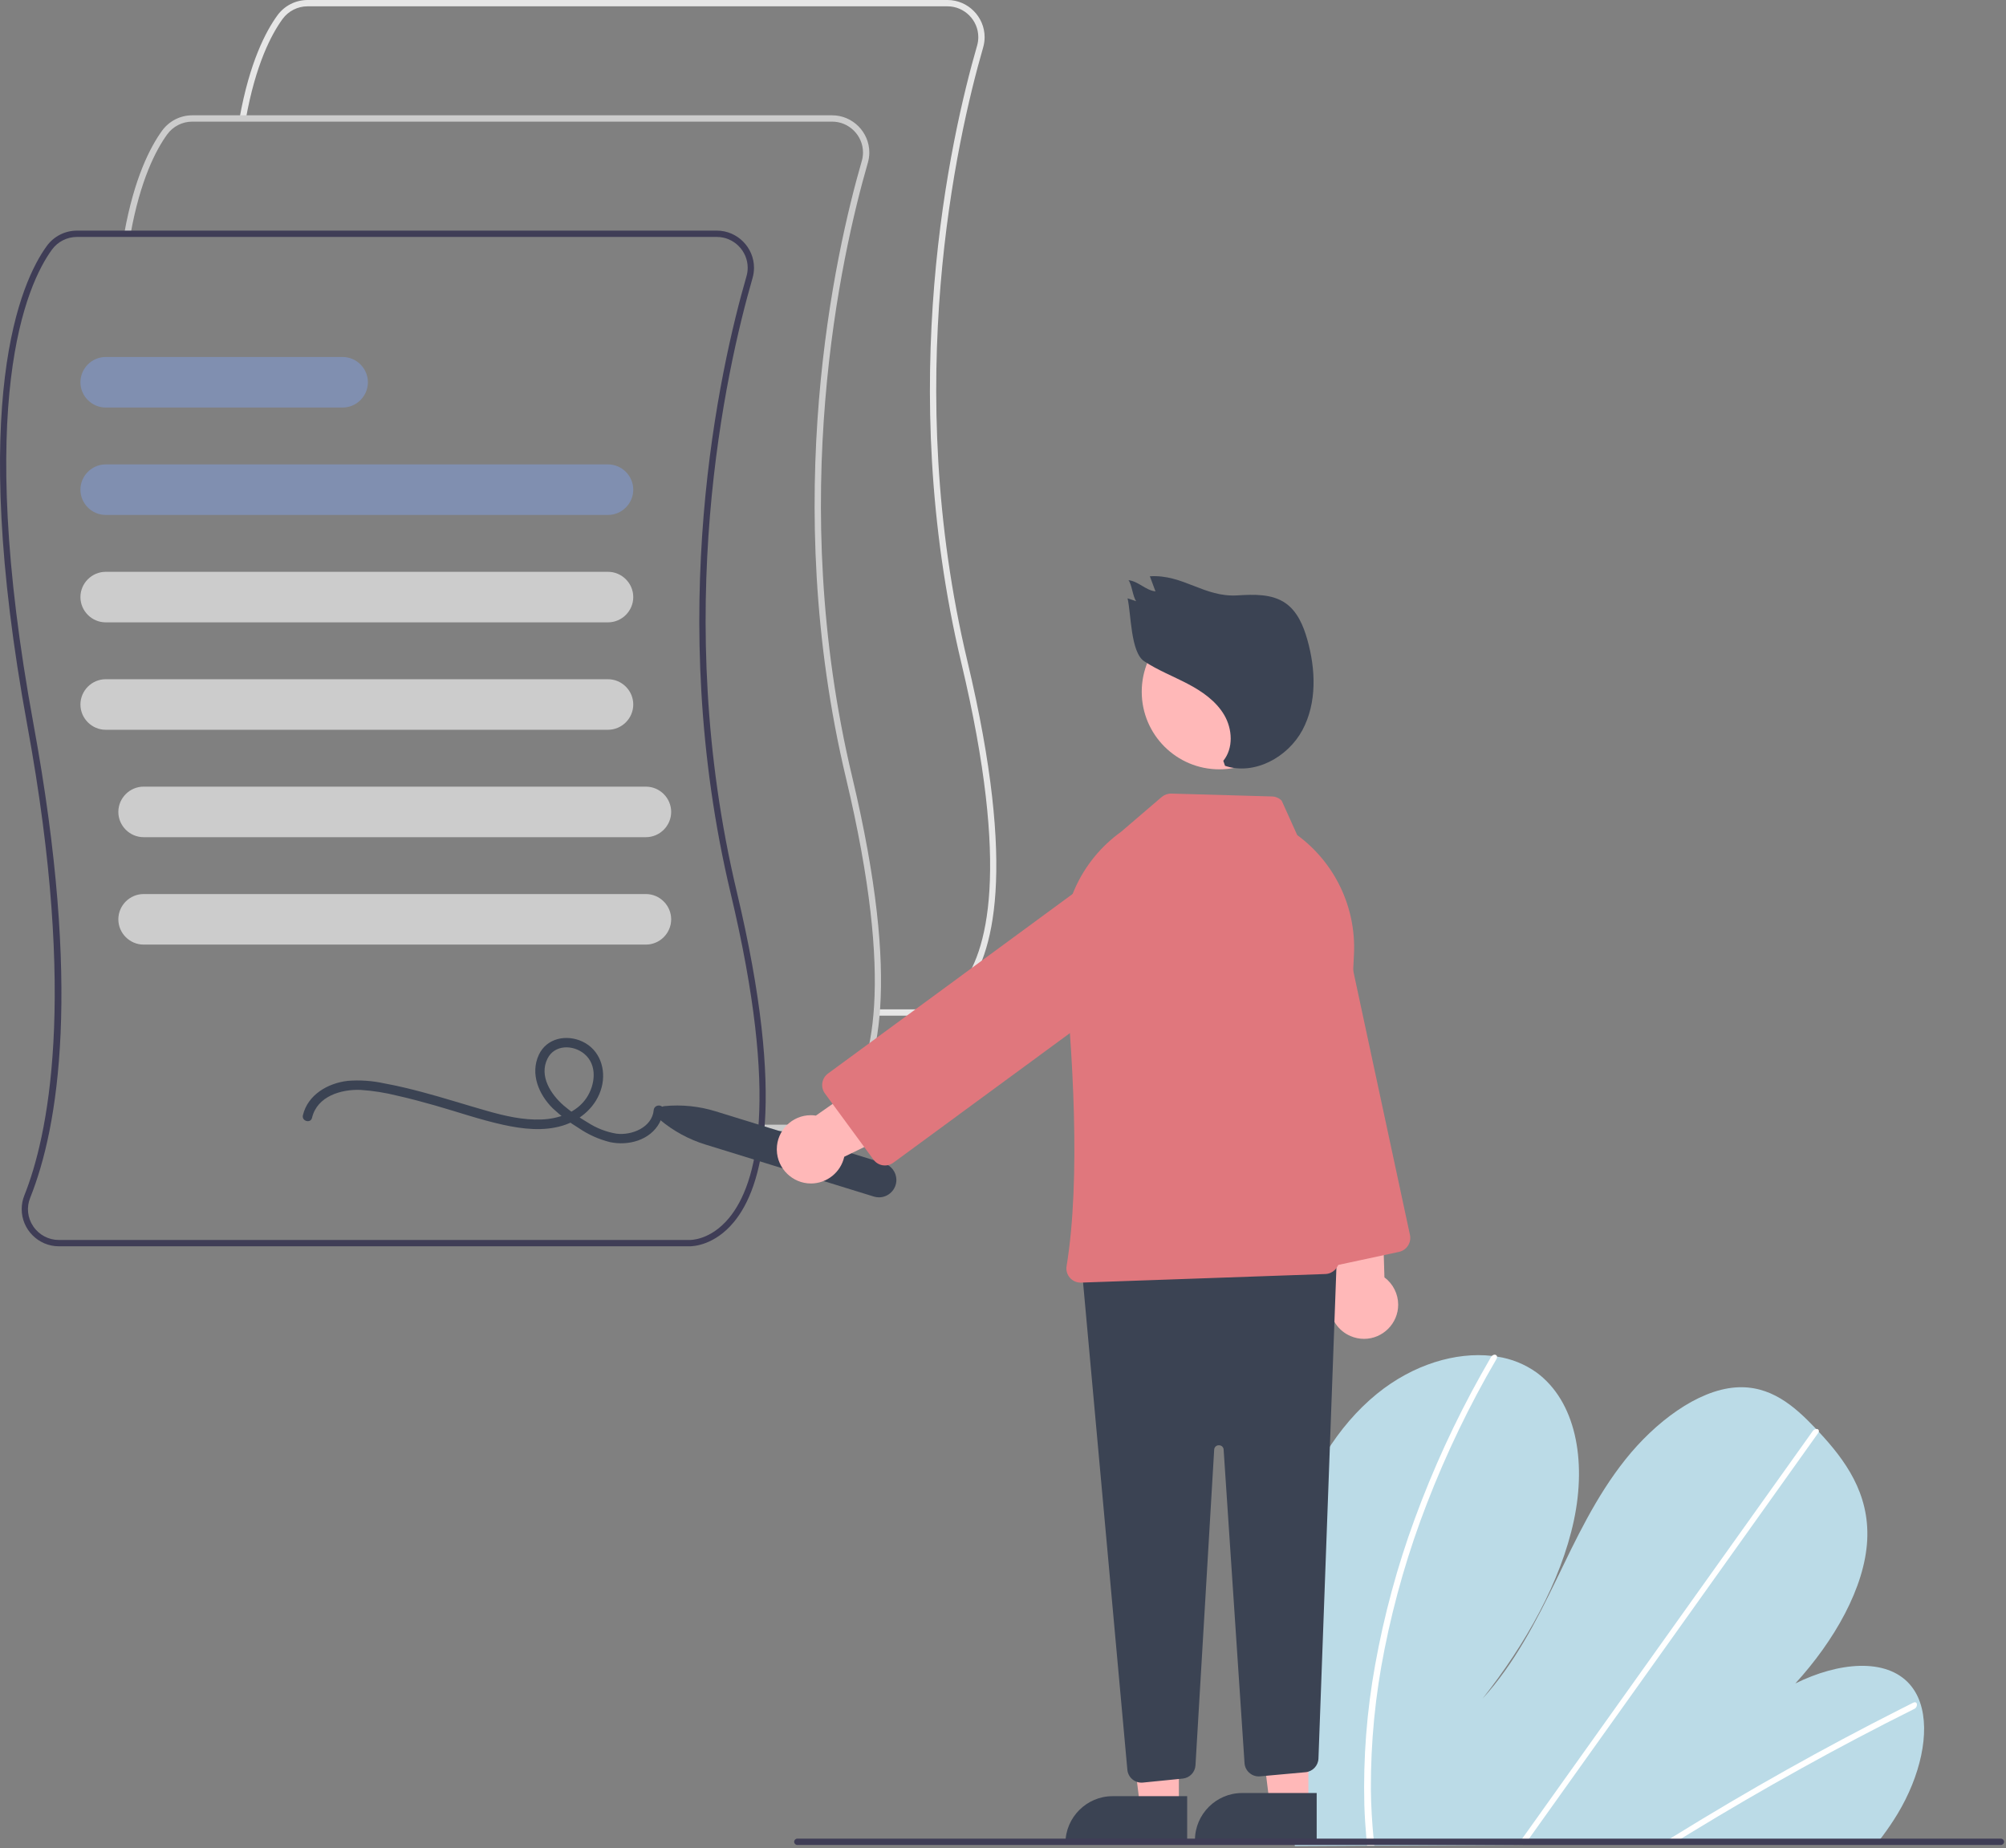 <?xml version="1.0" encoding="UTF-8" standalone="no"?>
<!DOCTYPE svg PUBLIC "-//W3C//DTD SVG 1.1//EN" "http://www.w3.org/Graphics/SVG/1.1/DTD/svg11.dtd">
<svg width="100%" height="100%" viewBox="0 0 635 585" version="1.1" xmlns="http://www.w3.org/2000/svg" xmlns:xlink="http://www.w3.org/1999/xlink" xml:space="preserve" xmlns:serif="http://www.serif.com/" style="fill-rule:evenodd;clip-rule:evenodd;stroke-linejoin:round;stroke-miterlimit:2;">
    <rect x="0" y="0" width="635" height="585" fill="#808080" stroke="none"/>
    <g transform="matrix(1,0,0,1,-282.806,-157.825)">
        <path d="M574.1,479.328C573.987,479.328 573.916,479.325 573.891,479.323L560.327,479.325L560.327,477.325L573.94,477.325C574.255,477.336 580.686,477.518 586.611,470.328C595.44,459.613 602.691,433.088 587.092,367.572C566.117,279.477 583.611,201.649 592.106,172.277C592.359,171.399 592.487,170.491 592.487,169.578C592.487,164.228 588.085,159.825 582.735,159.825C582.731,159.825 582.727,159.825 582.723,159.825L380.148,159.825C377.027,159.829 374.088,161.325 372.248,163.846C368.65,168.796 363.711,178.306 360.621,195.501L358.652,195.148C361.81,177.579 366.909,167.789 370.63,162.67C372.847,159.632 376.387,157.83 380.148,157.825L582.723,157.825C582.727,157.825 582.731,157.825 582.735,157.825C589.182,157.825 594.487,163.131 594.487,169.578C594.487,170.679 594.333,171.774 594.028,172.832C585.577,202.052 568.173,279.476 589.038,367.109C604.857,433.547 597.252,460.646 588.088,471.681C582.043,478.959 575.382,479.328 574.1,479.328Z" style="fill:rgb(230,230,230);fill-rule:nonzero;"/>
    </g>
    <g transform="matrix(1,0,0,1,-282.806,-157.825)">
        <path d="M537.6,515.828C537.487,515.828 537.416,515.825 537.391,515.823L523.827,515.825L523.827,513.825L537.44,513.825C537.757,513.834 544.186,514.018 550.111,506.828C558.94,496.113 566.191,469.588 550.592,404.072C529.617,315.977 547.111,238.149 555.606,208.777C555.859,207.899 555.987,206.991 555.987,206.078C555.987,200.728 551.585,196.325 546.235,196.325C546.231,196.325 546.227,196.325 546.223,196.325L343.648,196.325C340.527,196.329 337.588,197.825 335.748,200.346C332.15,205.296 327.211,214.806 324.121,232.001L322.152,231.648C325.31,214.079 330.409,204.289 334.13,199.17C336.347,196.132 339.887,194.33 343.648,194.325L546.223,194.325C546.227,194.325 546.231,194.325 546.235,194.325C552.682,194.325 557.987,199.631 557.987,206.078C557.987,207.179 557.833,208.274 557.528,209.332C549.077,238.552 531.673,315.976 552.538,403.609C568.357,470.047 560.752,497.146 551.588,508.181C545.543,515.459 538.882,515.828 537.6,515.828Z" style="fill:rgb(204,204,204);fill-rule:nonzero;"/>
    </g>
    <g transform="matrix(1,0,0,1,-282.806,-157.825)">
        <path d="M501.1,552.328C500.987,552.328 500.916,552.325 500.891,552.323L301.438,552.325C301.433,552.325 301.429,552.325 301.424,552.325C294.978,552.325 289.674,547.02 289.674,540.575C289.674,539.084 289.957,537.607 290.509,536.223C297.746,518.142 307.49,474.764 291.441,387.383C272.49,284.203 289.456,246.914 297.63,235.67C299.847,232.632 303.387,230.83 307.148,230.825L509.723,230.825C509.727,230.825 509.731,230.825 509.735,230.825C516.182,230.825 521.487,236.131 521.487,242.578C521.487,243.679 521.333,244.774 521.028,245.832C512.577,275.052 495.173,352.476 516.038,440.109C531.857,506.547 524.252,533.646 515.087,544.681C509.043,551.959 502.382,552.328 501.1,552.328ZM307.148,232.825C304.027,232.829 301.088,234.325 299.248,236.846C291.225,247.881 274.597,284.603 293.408,387.022C308.74,470.496 301.304,514.636 292.366,536.966C291.144,539.956 291.512,543.369 293.343,546.03C295.159,548.715 298.197,550.327 301.438,550.325L500.94,550.325C501.255,550.34 507.686,550.518 513.611,543.328C522.44,532.613 529.691,506.088 514.092,440.572C493.117,352.477 510.611,274.649 519.106,245.277C519.359,244.399 519.487,243.491 519.487,242.578C519.487,237.228 515.085,232.825 509.735,232.825C509.731,232.825 509.727,232.825 509.723,232.825L307.148,232.825Z" style="fill:rgb(63,61,86);fill-rule:nonzero;"/>
    </g>
    <g transform="matrix(1,0,0,1,-282.806,-157.825)">
        <path d="M475.267,320.825L316.267,320.825C311.879,320.825 308.267,317.214 308.267,312.825C308.267,308.436 311.879,304.825 316.267,304.825L475.267,304.825C479.656,304.825 483.267,308.436 483.267,312.825C483.267,317.214 479.656,320.825 475.267,320.825Z" style="fill:rgb(128,143,176);fill-rule:nonzero;"/>
    </g>
    <g transform="matrix(1,0,0,1,-282.806,-157.825)">
        <path d="M475.267,354.825L316.267,354.825C311.879,354.825 308.267,351.214 308.267,346.825C308.267,342.436 311.879,338.825 316.267,338.825L475.267,338.825C479.656,338.825 483.267,342.436 483.267,346.825C483.267,351.214 479.656,354.825 475.267,354.825Z" style="fill:rgb(204,204,204);fill-rule:nonzero;"/>
    </g>
    <g transform="matrix(1,0,0,1,-282.806,-157.825)">
        <path d="M475.267,388.825L316.267,388.825C311.879,388.825 308.267,385.214 308.267,380.825C308.267,376.436 311.879,372.825 316.267,372.825L475.267,372.825C479.656,372.825 483.267,376.436 483.267,380.825C483.267,385.214 479.656,388.825 475.267,388.825Z" style="fill:rgb(204,204,204);fill-rule:nonzero;"/>
    </g>
    <g transform="matrix(1,0,0,1,-282.806,-157.825)">
        <path d="M487.267,422.825L328.267,422.825C323.879,422.825 320.267,419.214 320.267,414.825C320.267,410.436 323.879,406.825 328.267,406.825L487.267,406.825C491.656,406.825 495.267,410.436 495.267,414.825C495.267,419.214 491.656,422.825 487.267,422.825Z" style="fill:rgb(204,204,204);fill-rule:nonzero;"/>
    </g>
    <g transform="matrix(1,0,0,1,-282.806,-157.825)">
        <path d="M487.267,456.825L328.267,456.825C323.879,456.825 320.267,453.214 320.267,448.825C320.267,444.436 323.879,440.825 328.267,440.825L487.267,440.825C491.656,440.825 495.267,444.436 495.267,448.825C495.267,453.214 491.656,456.825 487.267,456.825Z" style="fill:rgb(204,204,204);fill-rule:nonzero;"/>
    </g>
    <g transform="matrix(1,0,0,1,-282.806,-157.825)">
        <path d="M391.267,286.825L316.267,286.825C311.879,286.825 308.267,283.214 308.267,278.825C308.267,274.436 311.879,270.825 316.267,270.825L391.267,270.825C395.656,270.825 399.267,274.436 399.267,278.825C399.267,283.214 395.656,286.825 391.267,286.825Z" style="fill:rgb(128,143,176);fill-rule:nonzero;"/>
    </g>
    <g transform="matrix(1,0,0,1,-282.806,-157.825)">
        <path d="M381.583,511.647C383.197,504.812 390.781,502.571 396.981,502.822C400.899,503.086 404.785,503.701 408.592,504.659C412.576,505.551 416.522,506.606 420.447,507.725C427.646,509.778 434.77,512.261 442.087,513.866C448.178,515.202 454.798,515.986 460.873,514.141C466.712,512.368 471.666,508.015 473.255,501.997C474.752,496.325 472.697,490.124 467.201,487.532C462.189,485.169 455.858,486.37 453.374,491.716C450.573,497.742 453.372,504.315 457.807,508.676C460.327,511.043 463.088,513.14 466.044,514.933C469.045,516.978 472.385,518.474 475.908,519.351C481.693,520.587 488.584,518.766 491.568,513.239C492.231,511.988 492.63,510.614 492.74,509.202C492.916,507.28 489.915,507.292 489.74,509.202C489.234,514.705 482.789,517.283 477.969,516.679C474.716,516.14 471.609,514.934 468.844,513.137C466.175,511.581 463.646,509.797 461.286,507.804C457.198,504.267 453.366,498.445 456.111,492.925C458.347,488.43 464.175,488.475 467.719,491.374C472.012,494.885 471.246,501.256 468.415,505.426C465.28,510.042 459.598,511.977 454.241,512.186C448.42,512.412 442.648,511.077 437.084,509.497C430.172,507.534 423.328,505.337 416.382,503.489C412.439,502.44 408.465,501.493 404.451,500.756C400.655,499.92 396.756,499.65 392.882,499.955C386.622,500.678 380.232,504.322 378.69,510.849C378.247,512.727 381.139,513.528 381.583,511.647L381.583,511.647Z" style="fill:rgb(59,67,83);fill-rule:nonzero;"/>
    </g>
    <g transform="matrix(1,0,0,1,-282.806,-157.825)">
        <path d="M688.083,681.265C688.255,700.956 689.698,720.615 692.401,740.12C692.495,740.805 692.598,741.49 692.693,742.175L877.096,741.145C877.637,740.464 878.17,739.776 878.686,739.079C880.408,736.774 882.021,734.402 883.503,731.949C890.622,720.132 893.881,706.297 890.615,696.751L890.557,696.603C889.852,694.512 888.741,692.582 887.288,690.922C879.841,682.539 864.784,683.937 851.12,690.703C863.375,677.288 873.134,660.36 873.876,645.25C874.603,630.512 866.896,619.983 858.537,611.036C858.263,610.74 857.989,610.453 857.715,610.165C857.582,610.017 857.44,609.877 857.308,609.73C850.786,602.911 843.183,596.189 832.178,597.002C820.109,597.896 806.728,608.005 797.345,619.785C787.962,631.557 781.728,644.931 775.408,657.982C769.08,671.026 762.234,684.402 752.079,695.551C765.833,678.155 776.921,658.362 781.018,639.112C785.114,619.862 781.509,601.374 769.251,592.308C765.53,589.64 761.224,587.903 756.694,587.241C756.165,587.153 755.628,587.081 755.082,587.018C743.735,585.727 730.188,589.652 718.661,599.032C705.967,609.361 697.165,624.673 692.787,639.209C688.408,653.744 687.941,667.738 688.083,681.265Z" style="fill:rgb(187,219,231);fill-rule:nonzero;"/>
    </g>
    <g transform="matrix(1,0,0,1,-282.806,-157.825)">
        <path d="M808.729,741.527L812.255,741.507C813.375,740.807 814.5,740.115 815.63,739.431C816.33,738.99 817.038,738.565 817.746,738.131C829.442,730.988 841.211,724.136 853.054,717.575C864.885,711.009 876.777,704.746 888.727,698.785C889.378,698.501 889.738,697.787 889.577,697.095C889.564,697.051 889.544,697.009 889.518,696.972C889.351,696.659 888.979,696.529 888.435,696.796C886.969,697.531 885.495,698.266 884.029,699.018C872.046,705.081 860.114,711.446 848.234,718.114C836.361,724.78 824.557,731.739 812.82,738.993C812.573,739.143 812.326,739.301 812.079,739.451C810.96,740.143 809.849,740.835 808.729,741.527Z" style="fill:white;fill-rule:nonzero;"/>
    </g>
    <g transform="matrix(1,0,0,1,-282.806,-157.825)">
        <path d="M763.264,741.781L765.445,741.768C765.937,741.08 766.42,740.392 766.912,739.704C778.466,723.501 790.018,707.298 801.568,691.095C820.481,664.569 839.39,638.043 858.292,611.516C858.404,611.374 858.487,611.21 858.537,611.036C858.699,610.449 858.268,610.104 857.715,610.165C857.243,610.232 856.823,610.5 856.563,610.898C845.959,625.774 835.357,640.645 824.758,655.51C805.943,681.903 787.13,708.294 768.321,734.683C767.124,736.358 765.928,738.041 764.731,739.716C764.24,740.404 763.748,741.092 763.264,741.781Z" style="fill:white;fill-rule:nonzero;"/>
    </g>
    <g transform="matrix(1,0,0,1,-282.806,-157.825)">
        <path d="M714.688,729.118C714.8,732.793 715.043,736.409 715.36,739.992C715.422,740.677 715.483,741.362 715.545,742.047L717.833,742.034C717.763,741.349 717.693,740.664 717.632,739.979C717.148,734.803 716.805,729.569 716.759,724.193C716.698,709.287 718.15,694.413 721.094,679.801C724.223,664.067 728.716,648.636 734.522,633.681C740.615,617.909 747.962,602.65 756.492,588.051C756.652,587.813 756.724,587.526 756.694,587.241C756.599,586.589 755.731,586.395 755.082,587.018C754.954,587.141 754.844,587.28 754.754,587.433C753.699,589.248 752.663,591.068 751.646,592.893C743.431,607.574 736.4,622.885 730.618,638.683C725.112,653.687 720.923,669.141 718.1,684.872C715.456,699.466 714.312,714.292 714.688,729.118Z" style="fill:white;fill-rule:nonzero;"/>
    </g>
    <g transform="matrix(1,0,0,1,-282.806,-157.825)">
        <path d="M491.811,512.358C491.241,511.883 490.911,511.178 490.911,510.437C490.911,509.155 491.897,508.07 493.173,507.948C498.627,507.421 504.132,507.986 509.366,509.608L562.681,526.073C564.98,526.783 566.558,528.923 566.558,531.328C566.558,534.346 564.075,536.828 561.058,536.828C560.508,536.828 559.961,536.746 559.435,536.584L506.12,520.118C500.883,518.506 496.018,515.868 491.811,512.358Z" style="fill:rgb(59,67,83);fill-rule:nonzero;"/>
    </g>
    <g transform="matrix(1,0,0,1,-282.806,-157.825)">
        <path d="M710.358,580.757C706.375,579.087 703.77,575.17 703.77,570.851C703.77,568.782 704.368,566.757 705.49,565.02L696.351,517.229L719.643,515.413L721.049,562.16C723.785,564.196 725.401,567.413 725.401,570.824C725.401,576.749 720.525,581.625 714.6,581.625C713.142,581.625 711.699,581.33 710.358,580.757Z" style="fill:rgb(255,184,184);fill-rule:nonzero;"/>
    </g>
    <g transform="matrix(1,0,0,1,-282.806,-157.825)">
        <path d="M694.914,556.092L671.191,445.609C670.932,444.402 670.801,443.171 670.801,441.936C670.801,432.336 678.701,424.436 688.301,424.436C696.52,424.436 703.686,430.227 705.411,438.263L729.134,548.744C729.649,551.157 728.091,553.568 725.679,554.089L700.259,559.547C699.948,559.614 699.631,559.648 699.313,559.648C697.199,559.648 695.357,558.158 694.914,556.092Z" style="fill:rgb(224,119,125);fill-rule:nonzero;"/>
    </g>
    <path d="M373.17,572.064L360.911,572.064L355.078,524.776L373.173,524.777L373.17,572.064Z" style="fill:rgb(255,184,184);fill-rule:nonzero;"/>
    <path d="M352.154,568.561L375.797,568.561L375.797,583.448L337.267,583.448C337.267,583.448 337.267,583.448 337.267,583.448C337.267,575.281 343.987,568.561 352.154,568.561Z" style="fill:rgb(59,67,83);fill-rule:nonzero;"/>
    <path d="M414.17,571.064L401.911,571.064L396.078,523.776L414.173,523.777L414.17,571.064Z" style="fill:rgb(255,184,184);fill-rule:nonzero;"/>
    <path d="M393.154,567.561L416.797,567.561L416.797,582.448L378.267,582.448C378.267,582.448 378.267,582.448 378.267,582.448C378.267,574.281 384.987,567.561 393.154,567.561Z" style="fill:rgb(59,67,83);fill-rule:nonzero;"/>
    <g transform="matrix(1,0,0,1,-282.806,-157.825)">
        <path d="M641.288,721.068C640.36,720.307 639.777,719.202 639.672,718.006L625.419,561.227C625.407,561.091 625.401,560.956 625.401,560.82C625.401,558.415 627.329,556.413 629.732,556.322L701.212,553.642C701.267,553.64 701.323,553.639 701.379,553.639C703.848,553.639 705.88,555.671 705.88,558.14C705.88,558.195 705.879,558.249 705.878,558.304L700.164,714.481C700.077,716.731 698.317,718.589 696.074,718.797L681.661,720.107C681.526,720.12 681.39,720.126 681.254,720.126C678.898,720.126 676.92,718.276 676.764,715.925L670.149,616.708C670.13,615.934 669.488,615.307 668.714,615.307C668.694,615.307 668.674,615.308 668.654,615.309L668.648,615.309C668.629,615.308 668.61,615.308 668.592,615.308C667.813,615.308 667.168,615.941 667.155,616.72L661.236,716.606C661.114,718.806 659.385,720.606 657.192,720.816L644.601,722.076C643.406,722.199 642.212,721.836 641.288,721.068L641.288,721.068Z" style="fill:rgb(59,67,83);fill-rule:nonzero;"/>
    </g>
    <circle cx="385.977" cy="218.962" r="24.561" style="fill:rgb(255,184,184);"/>
    <g transform="matrix(1,0,0,1,-282.806,-157.825)">
        <path d="M621.485,562.288C620.6,561.283 620.213,559.931 620.432,558.609C624.967,531.048 622.411,490.535 619.469,461.402C617.907,445.693 624.877,430.295 637.71,421.101L650.537,410.107C651.389,409.384 652.477,408.999 653.594,409.025L685.46,409.935C686.609,409.966 687.702,410.438 688.513,411.252L693.438,422.156L693.488,422.193C705.395,430.946 712.135,445.124 711.403,459.884L706.713,556.82C706.589,559.144 704.691,561.013 702.366,561.101L625.019,563.818C624.969,563.819 624.919,563.82 624.869,563.82C623.574,563.822 622.339,563.263 621.485,562.288Z" style="fill:rgb(224,119,125);fill-rule:nonzero;"/>
    </g>
    <g transform="matrix(1,0,0,1,-282.806,-157.825)">
        <path d="M528.709,521.837C528.707,521.749 528.706,521.661 528.706,521.573C528.706,515.68 533.555,510.831 539.449,510.831C539.993,510.831 540.537,510.872 541.075,510.955L580.94,483.056L592.13,503.564L550.053,523.98C548.961,528.906 544.554,532.443 539.508,532.443C533.657,532.443 528.815,527.688 528.709,521.837L528.709,521.837Z" style="fill:rgb(255,184,184);fill-rule:nonzero;"/>
    </g>
    <g transform="matrix(1,0,0,1,-282.806,-157.825)">
        <path d="M562.258,526.687C561.078,526.509 560.016,525.865 559.313,524.901L543.928,503.941C542.47,501.95 542.906,499.113 544.893,497.65L635.988,430.787C638.99,428.584 642.618,427.395 646.343,427.395C655.943,427.395 663.843,435.295 663.843,444.895C663.843,450.463 661.186,455.709 656.698,459.003L565.603,525.866C564.835,526.433 563.905,526.739 562.95,526.739C562.718,526.739 562.487,526.722 562.258,526.687Z" style="fill:rgb(224,119,125);fill-rule:nonzero;"/>
    </g>
    <g transform="matrix(1,0,0,1,-282.806,-157.825)">
        <path d="M670.04,398.652C673.298,394.658 672.941,388.575 670.327,384.134C667.713,379.693 663.275,376.634 658.709,374.245C654.142,371.856 649.292,369.977 644.994,367.132C640.697,364.288 640.885,352.245 639.74,347.22L642.469,348.129C641.42,346.787 641.084,342.822 640.035,341.481C643.119,341.785 645.49,344.713 648.574,345.018L646.794,340.241C657.369,339.589 663.943,346.937 674.517,346.286C679.757,345.963 685.446,345.758 689.753,348.759C693.496,351.366 695.391,355.879 696.634,360.268C699.303,369.691 699.718,380.246 695.108,388.887C690.498,397.528 679.871,403.351 670.588,400.231L670.04,398.652Z" style="fill:rgb(59,67,83);fill-rule:nonzero;"/>
    </g>
    <g transform="matrix(1,0,0,1,-282.806,-157.825)">
        <path d="M535.194,741.825L916.194,741.825C916.742,741.825 917.194,741.374 917.194,740.825C917.194,740.277 916.742,739.825 916.194,739.825L535.194,739.825C534.645,739.825 534.194,740.277 534.194,740.825C534.194,741.374 534.645,741.825 535.194,741.825Z" style="fill:rgb(63,61,86);fill-rule:nonzero;"/>
    </g>
</svg>
